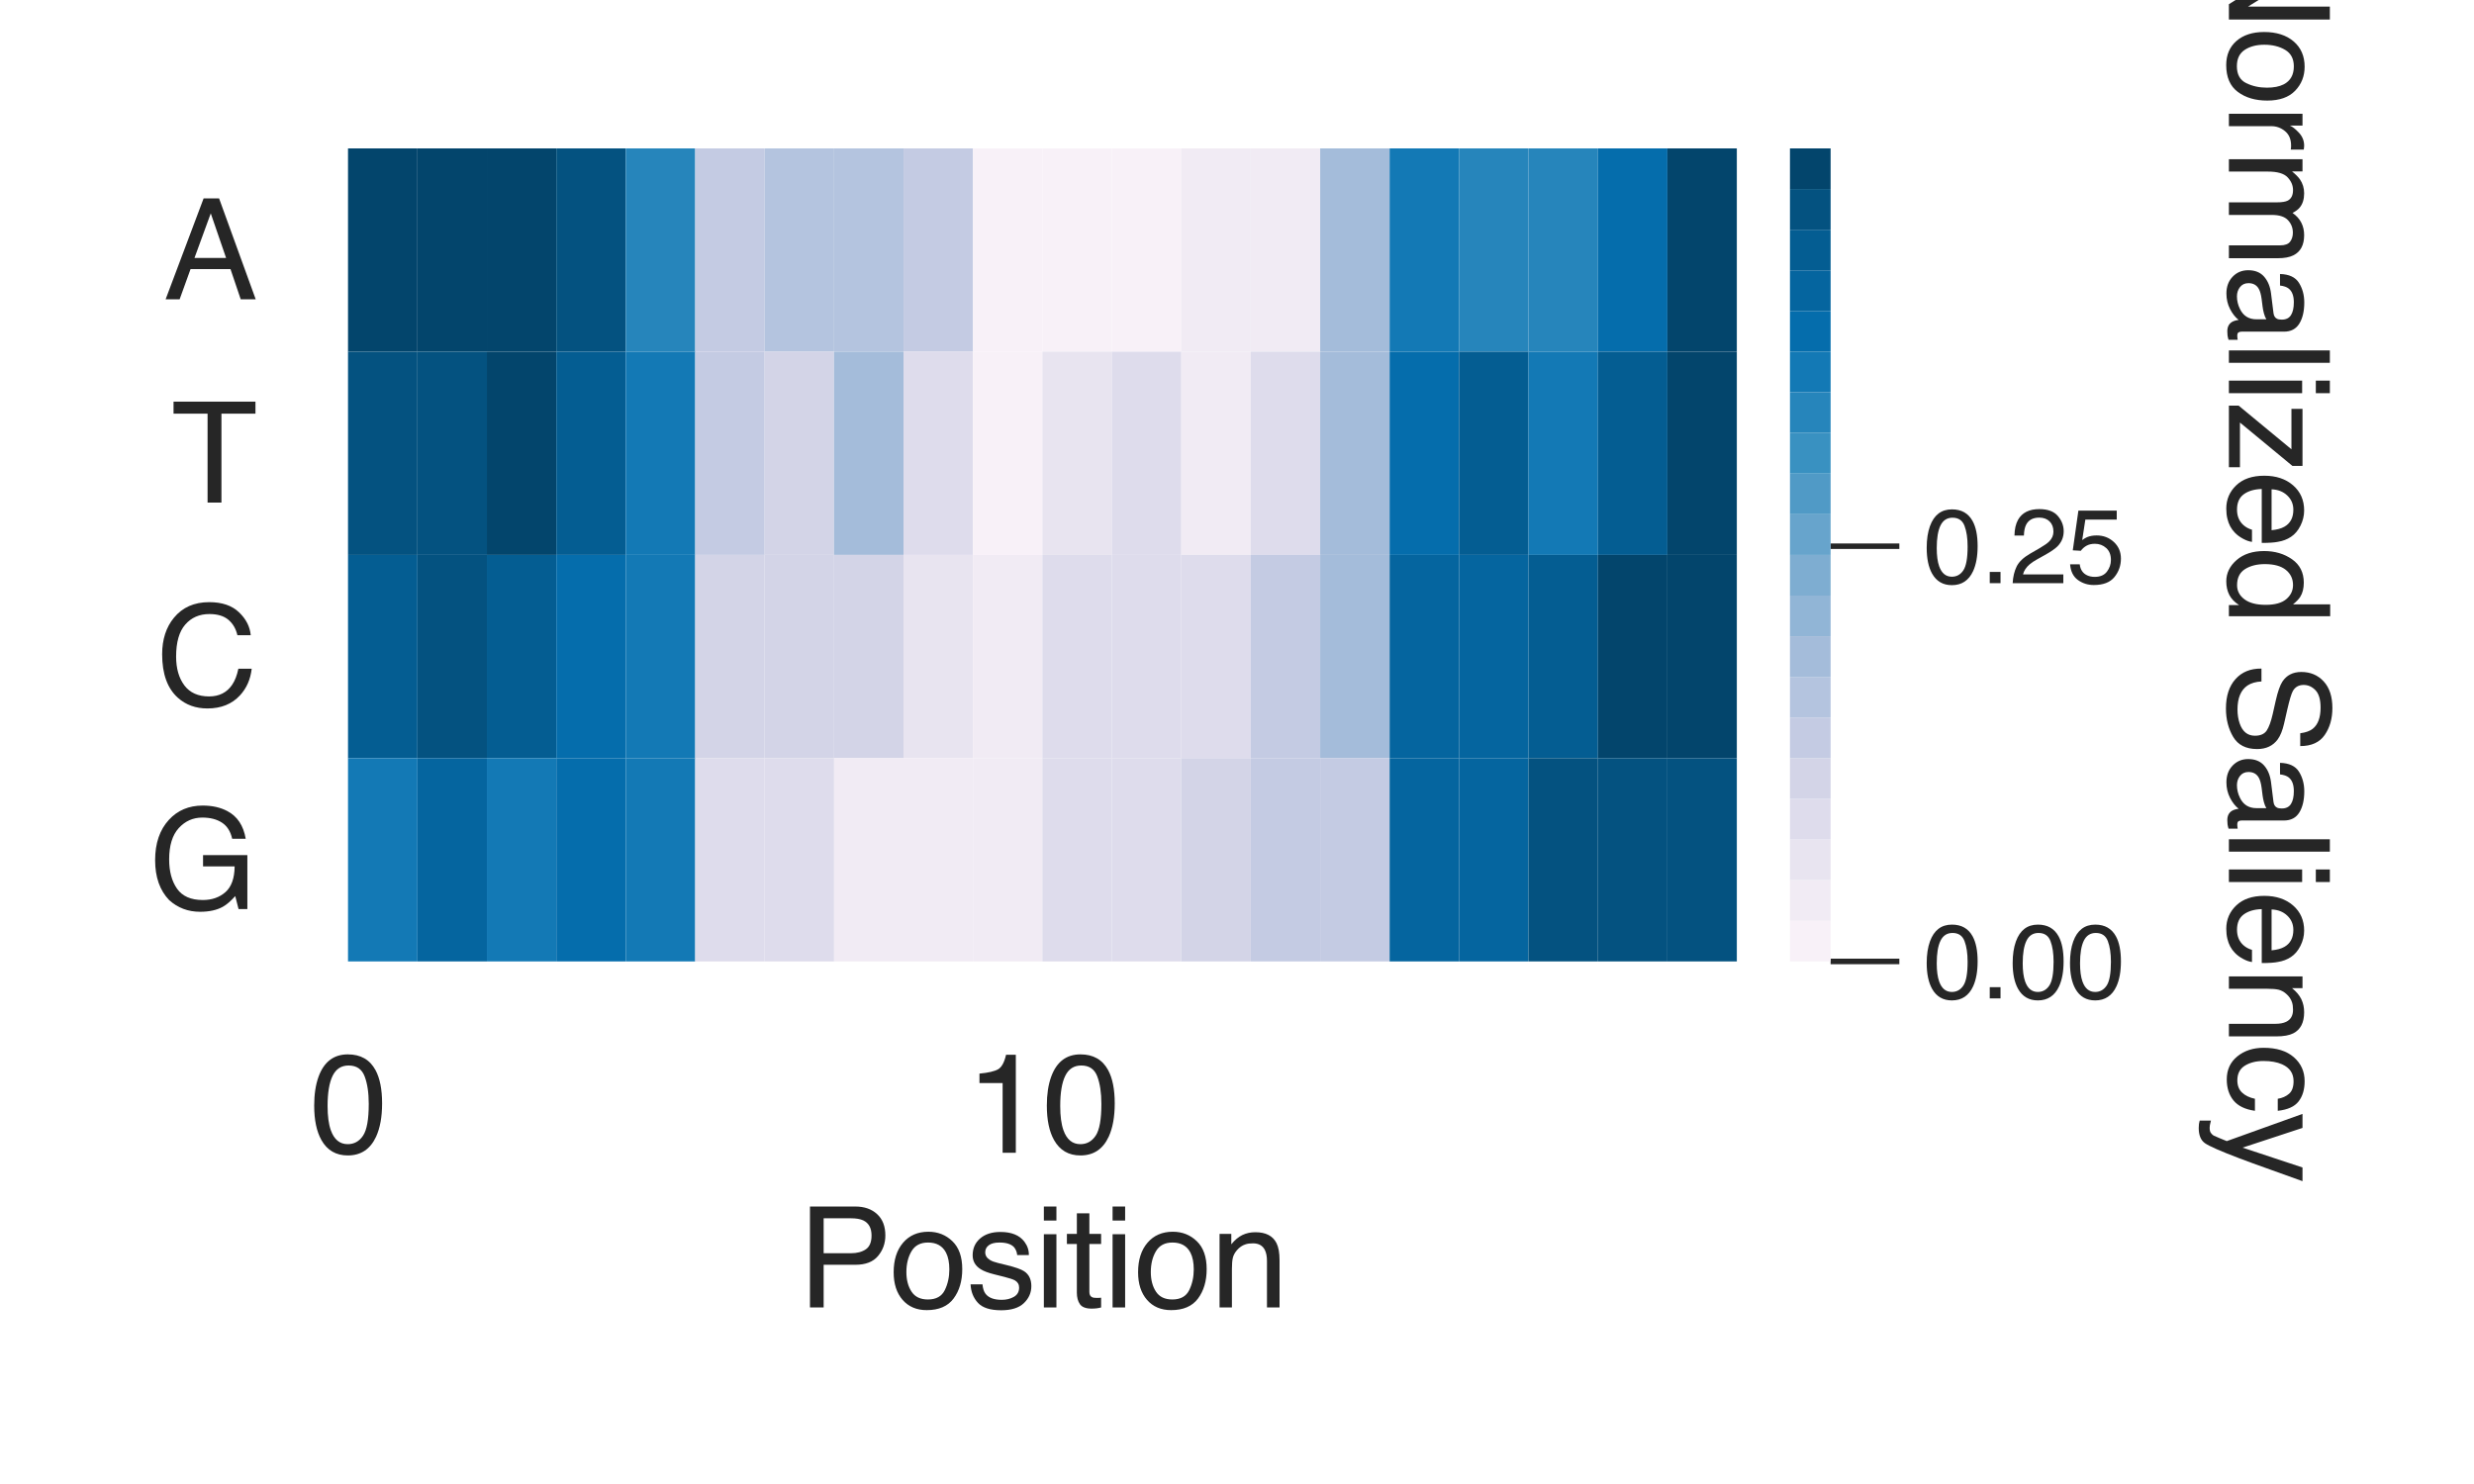<?xml version="1.0" encoding="utf-8" standalone="no"?>
<!DOCTYPE svg PUBLIC "-//W3C//DTD SVG 1.1//EN"
  "http://www.w3.org/Graphics/SVG/1.1/DTD/svg11.dtd">
<svg height="216pt" version="1.1" viewBox="0 0 360 216" width="360pt" xmlns="http://www.w3.org/2000/svg" xmlns:xlink="http://www.w3.org/1999/xlink">
 <defs>
  <style type="text/css">*{stroke-linecap:butt;stroke-linejoin:round;}</style>
 </defs>
 <g id="figure_1">
  <g id="patch_1">
   <path d="M 0 216 
L 360 216 
L 360 0 
L 0 0 
z
" style="fill:#ffffff;"/>
  </g>
  <g id="axes_1">
   <g id="patch_2">
    <path d="M 50.64 139.94 
L 252.732 139.94 
L 252.732 21.6 
L 50.64 21.6 
z
" style="fill:#ffffff;"/>
   </g>
   <g id="matplotlib.axis_1">
    <g id="xtick_1">
     <g id="text_1">
      <!-- 0 -->
      <g style="fill:#262626;" transform="translate(45.079 167.787)scale(0.2 -0.2)">
       <defs>
        <path d="M 1731 4475 
Q 2600 4475 2988 3759 
Q 3288 3206 3288 2244 
Q 3288 1331 3016 734 
Q 2622 -122 1728 -122 
Q 922 -122 528 578 
Q 200 1163 200 2147 
Q 200 2909 397 3456 
Q 766 4475 1731 4475 
z
M 1725 391 
Q 2163 391 2422 778 
Q 2681 1166 2681 2222 
Q 2681 2984 2493 3476 
Q 2306 3969 1766 3969 
Q 1269 3969 1039 3501 
Q 809 3034 809 2125 
Q 809 1441 956 1025 
Q 1181 391 1725 391 
z
" id="Helvetica-30" transform="scale(0.016)"/>
       </defs>
       <use xlink:href="#Helvetica-30"/>
      </g>
     </g>
    </g>
    <g id="xtick_2">
     <g id="text_2">
      <!-- 10 -->
      <g style="fill:#262626;" transform="translate(140.564 167.787)scale(0.2 -0.2)">
       <defs>
        <path d="M 613 3169 
L 613 3600 
Q 1222 3659 1462 3798 
Q 1703 3938 1822 4456 
L 2266 4456 
L 2266 0 
L 1666 0 
L 1666 3169 
L 613 3169 
z
" id="Helvetica-31" transform="scale(0.016)"/>
       </defs>
       <use xlink:href="#Helvetica-31"/>
       <use x="55.615" xlink:href="#Helvetica-30"/>
      </g>
     </g>
    </g>
    <g id="text_3">
     <!-- Position -->
     <g style="fill:#262626;" transform="translate(116.111 190.303)scale(0.2 -0.2)">
      <defs>
       <path d="M 547 4591 
L 2613 4591 
Q 3225 4591 3600 4245 
Q 3975 3900 3975 3275 
Q 3975 2738 3640 2339 
Q 3306 1941 2613 1941 
L 1169 1941 
L 1169 0 
L 547 0 
L 547 4591 
z
M 3347 3272 
Q 3347 3778 2972 3959 
Q 2766 4056 2406 4056 
L 1169 4056 
L 1169 2466 
L 2406 2466 
Q 2825 2466 3086 2644 
Q 3347 2822 3347 3272 
z
" id="Helvetica-50" transform="scale(0.016)"/>
       <path d="M 1741 363 
Q 2300 363 2508 786 
Q 2716 1209 2716 1728 
Q 2716 2197 2566 2491 
Q 2328 2953 1747 2953 
Q 1231 2953 997 2559 
Q 763 2166 763 1609 
Q 763 1075 997 719 
Q 1231 363 1741 363 
z
M 1763 3444 
Q 2409 3444 2856 3012 
Q 3303 2581 3303 1744 
Q 3303 934 2909 406 
Q 2516 -122 1688 -122 
Q 997 -122 590 345 
Q 184 813 184 1600 
Q 184 2444 612 2944 
Q 1041 3444 1763 3444 
z
M 1744 3428 
L 1744 3428 
z
" id="Helvetica-6f" transform="scale(0.016)"/>
       <path d="M 747 1050 
Q 772 769 888 619 
Q 1100 347 1625 347 
Q 1938 347 2175 483 
Q 2413 619 2413 903 
Q 2413 1119 2222 1231 
Q 2100 1300 1741 1391 
L 1294 1503 
Q 866 1609 663 1741 
Q 300 1969 300 2372 
Q 300 2847 642 3140 
Q 984 3434 1563 3434 
Q 2319 3434 2653 2991 
Q 2863 2709 2856 2384 
L 2325 2384 
Q 2309 2575 2191 2731 
Q 1997 2953 1519 2953 
Q 1200 2953 1036 2831 
Q 872 2709 872 2509 
Q 872 2291 1088 2159 
Q 1213 2081 1456 2022 
L 1828 1931 
Q 2434 1784 2641 1647 
Q 2969 1431 2969 969 
Q 2969 522 2630 197 
Q 2291 -128 1597 -128 
Q 850 -128 539 211 
Q 228 550 206 1050 
L 747 1050 
z
M 1578 3428 
L 1578 3428 
z
" id="Helvetica-73" transform="scale(0.016)"/>
       <path d="M 413 3331 
L 984 3331 
L 984 0 
L 413 0 
L 413 3331 
z
M 413 4591 
L 984 4591 
L 984 3953 
L 413 3953 
L 413 4591 
z
" id="Helvetica-69" transform="scale(0.016)"/>
       <path d="M 525 4281 
L 1094 4281 
L 1094 3347 
L 1628 3347 
L 1628 2888 
L 1094 2888 
L 1094 703 
Q 1094 528 1213 469 
Q 1278 434 1431 434 
Q 1472 434 1519 436 
Q 1566 438 1628 444 
L 1628 0 
Q 1531 -28 1426 -40 
Q 1322 -53 1200 -53 
Q 806 -53 665 148 
Q 525 350 525 672 
L 525 2888 
L 72 2888 
L 72 3347 
L 525 3347 
L 525 4281 
z
" id="Helvetica-74" transform="scale(0.016)"/>
       <path d="M 413 3347 
L 947 3347 
L 947 2872 
Q 1184 3166 1450 3294 
Q 1716 3422 2041 3422 
Q 2753 3422 3003 2925 
Q 3141 2653 3141 2147 
L 3141 0 
L 2569 0 
L 2569 2109 
Q 2569 2416 2478 2603 
Q 2328 2916 1934 2916 
Q 1734 2916 1606 2875 
Q 1375 2806 1200 2600 
Q 1059 2434 1017 2257 
Q 975 2081 975 1753 
L 975 0 
L 413 0 
L 413 3347 
z
M 1734 3428 
L 1734 3428 
z
" id="Helvetica-6e" transform="scale(0.016)"/>
      </defs>
      <use xlink:href="#Helvetica-50"/>
      <use x="66.699" xlink:href="#Helvetica-6f"/>
      <use x="122.314" xlink:href="#Helvetica-73"/>
      <use x="172.314" xlink:href="#Helvetica-69"/>
      <use x="194.531" xlink:href="#Helvetica-74"/>
      <use x="222.314" xlink:href="#Helvetica-69"/>
      <use x="244.531" xlink:href="#Helvetica-6f"/>
      <use x="300.146" xlink:href="#Helvetica-6e"/>
     </g>
    </g>
   </g>
   <g id="matplotlib.axis_2">
    <g id="ytick_1">
     <g id="text_4">
      <!-- A -->
      <g style="fill:#262626;" transform="translate(23.799 43.566)scale(0.2 -0.2)">
       <defs>
        <path d="M 2844 1881 
L 2147 3909 
L 1406 1881 
L 2844 1881 
z
M 1822 4591 
L 2525 4591 
L 4191 0 
L 3509 0 
L 3044 1375 
L 1228 1375 
L 731 0 
L 94 0 
L 1822 4591 
z
M 2144 4591 
L 2144 4591 
z
" id="Helvetica-41" transform="scale(0.016)"/>
       </defs>
       <use xlink:href="#Helvetica-41"/>
      </g>
     </g>
    </g>
    <g id="ytick_2">
     <g id="text_5">
      <!-- T -->
      <g style="fill:#262626;" transform="translate(24.924 73.151)scale(0.2 -0.2)">
       <defs>
        <path d="M 3828 4591 
L 3828 4044 
L 2281 4044 
L 2281 0 
L 1650 0 
L 1650 4044 
L 103 4044 
L 103 4591 
L 3828 4591 
z
" id="Helvetica-54" transform="scale(0.016)"/>
       </defs>
       <use xlink:href="#Helvetica-54"/>
      </g>
     </g>
    </g>
    <g id="ytick_3">
     <g id="text_6">
      <!-- C -->
      <g style="fill:#262626;" transform="translate(22.696 102.736)scale(0.2 -0.2)">
       <defs>
        <path d="M 2422 4716 
Q 3294 4716 3775 4256 
Q 4256 3797 4309 3213 
L 3703 3213 
Q 3600 3656 3292 3915 
Q 2984 4175 2428 4175 
Q 1750 4175 1333 3698 
Q 916 3222 916 2238 
Q 916 1431 1292 929 
Q 1669 428 2416 428 
Q 3103 428 3463 956 
Q 3653 1234 3747 1688 
L 4353 1688 
Q 4272 963 3816 472 
Q 3269 -119 2341 -119 
Q 1541 -119 997 366 
Q 281 1006 281 2344 
Q 281 3359 819 4009 
Q 1400 4716 2422 4716 
z
M 2297 4716 
L 2297 4716 
z
" id="Helvetica-43" transform="scale(0.016)"/>
       </defs>
       <use xlink:href="#Helvetica-43"/>
      </g>
     </g>
    </g>
    <g id="ytick_4">
     <g id="text_7">
      <!-- G -->
      <g style="fill:#262626;" transform="translate(21.584 132.321)scale(0.2 -0.2)">
       <defs>
        <path d="M 2472 4709 
Q 3119 4709 3591 4459 
Q 4275 4100 4428 3200 
L 3813 3200 
Q 3700 3703 3347 3933 
Q 2994 4163 2456 4163 
Q 1819 4163 1383 3684 
Q 947 3206 947 2259 
Q 947 1441 1306 927 
Q 1666 413 2478 413 
Q 3100 413 3508 773 
Q 3916 1134 3925 1941 
L 2488 1941 
L 2488 2456 
L 4503 2456 
L 4503 0 
L 4103 0 
L 3953 591 
Q 3638 244 3394 109 
Q 2984 -122 2353 -122 
Q 1538 -122 950 406 
Q 309 1069 309 2225 
Q 309 3378 934 4059 
Q 1528 4709 2472 4709 
z
M 2369 4716 
L 2369 4716 
z
" id="Helvetica-47" transform="scale(0.016)"/>
       </defs>
       <use xlink:href="#Helvetica-47"/>
      </g>
     </g>
    </g>
   </g>
   <g id="QuadMesh_1">
    <path clip-path="url(#pe50b1cd836)" d="M 50.64 21.6 
L 60.745 21.6 
L 60.745 51.185 
L 50.64 51.185 
L 50.64 21.6 
" style="fill:#03456c;"/>
    <path clip-path="url(#pe50b1cd836)" d="M 60.745 21.6 
L 70.849 21.6 
L 70.849 51.185 
L 60.745 51.185 
L 60.745 21.6 
" style="fill:#03456c;"/>
    <path clip-path="url(#pe50b1cd836)" d="M 70.849 21.6 
L 80.954 21.6 
L 80.954 51.185 
L 70.849 51.185 
L 70.849 21.6 
" style="fill:#03456c;"/>
    <path clip-path="url(#pe50b1cd836)" d="M 80.954 21.6 
L 91.058 21.6 
L 91.058 51.185 
L 80.954 51.185 
L 80.954 21.6 
" style="fill:#045280;"/>
    <path clip-path="url(#pe50b1cd836)" d="M 91.058 21.6 
L 101.163 21.6 
L 101.163 51.185 
L 91.058 51.185 
L 91.058 21.6 
" style="fill:#2685bb;"/>
    <path clip-path="url(#pe50b1cd836)" d="M 101.163 21.6 
L 111.268 21.6 
L 111.268 51.185 
L 101.163 51.185 
L 101.163 21.6 
" style="fill:#c4cbe3;"/>
    <path clip-path="url(#pe50b1cd836)" d="M 111.268 21.6 
L 121.372 21.6 
L 121.372 51.185 
L 111.268 51.185 
L 111.268 21.6 
" style="fill:#b4c4df;"/>
    <path clip-path="url(#pe50b1cd836)" d="M 121.372 21.6 
L 131.477 21.6 
L 131.477 51.185 
L 121.372 51.185 
L 121.372 21.6 
" style="fill:#b4c4df;"/>
    <path clip-path="url(#pe50b1cd836)" d="M 131.477 21.6 
L 141.582 21.6 
L 141.582 51.185 
L 131.477 51.185 
L 131.477 21.6 
" style="fill:#c4cbe3;"/>
    <path clip-path="url(#pe50b1cd836)" d="M 141.582 21.6 
L 151.686 21.6 
L 151.686 51.185 
L 141.582 51.185 
L 141.582 21.6 
" style="fill:#f8f1f8;"/>
    <path clip-path="url(#pe50b1cd836)" d="M 151.686 21.6 
L 161.791 21.6 
L 161.791 51.185 
L 151.686 51.185 
L 151.686 21.6 
" style="fill:#f8f1f8;"/>
    <path clip-path="url(#pe50b1cd836)" d="M 161.791 21.6 
L 171.895 21.6 
L 171.895 51.185 
L 161.791 51.185 
L 161.791 21.6 
" style="fill:#f8f1f8;"/>
    <path clip-path="url(#pe50b1cd836)" d="M 171.895 21.6 
L 182 21.6 
L 182 51.185 
L 171.895 51.185 
L 171.895 21.6 
" style="fill:#f1ebf4;"/>
    <path clip-path="url(#pe50b1cd836)" d="M 182 21.6 
L 192.105 21.6 
L 192.105 51.185 
L 182 51.185 
L 182 21.6 
" style="fill:#f1ebf4;"/>
    <path clip-path="url(#pe50b1cd836)" d="M 192.105 21.6 
L 202.209 21.6 
L 202.209 51.185 
L 192.105 51.185 
L 192.105 21.6 
" style="fill:#a4bcda;"/>
    <path clip-path="url(#pe50b1cd836)" d="M 202.209 21.6 
L 212.314 21.6 
L 212.314 51.185 
L 202.209 51.185 
L 202.209 21.6 
" style="fill:#1379b5;"/>
    <path clip-path="url(#pe50b1cd836)" d="M 212.314 21.6 
L 222.419 21.6 
L 222.419 51.185 
L 212.314 51.185 
L 212.314 21.6 
" style="fill:#2685bb;"/>
    <path clip-path="url(#pe50b1cd836)" d="M 222.419 21.6 
L 232.523 21.6 
L 232.523 51.185 
L 222.419 51.185 
L 222.419 21.6 
" style="fill:#2685bb;"/>
    <path clip-path="url(#pe50b1cd836)" d="M 232.523 21.6 
L 242.628 21.6 
L 242.628 51.185 
L 232.523 51.185 
L 232.523 21.6 
" style="fill:#056dac;"/>
    <path clip-path="url(#pe50b1cd836)" d="M 242.628 21.6 
L 252.732 21.6 
L 252.732 51.185 
L 242.628 51.185 
L 242.628 21.6 
" style="fill:#03456c;"/>
    <path clip-path="url(#pe50b1cd836)" d="M 50.64 51.185 
L 60.745 51.185 
L 60.745 80.77 
L 50.64 80.77 
L 50.64 51.185 
" style="fill:#045280;"/>
    <path clip-path="url(#pe50b1cd836)" d="M 60.745 51.185 
L 70.849 51.185 
L 70.849 80.77 
L 60.745 80.77 
L 60.745 51.185 
" style="fill:#045280;"/>
    <path clip-path="url(#pe50b1cd836)" d="M 70.849 51.185 
L 80.954 51.185 
L 80.954 80.77 
L 70.849 80.77 
L 70.849 51.185 
" style="fill:#03456c;"/>
    <path clip-path="url(#pe50b1cd836)" d="M 80.954 51.185 
L 91.058 51.185 
L 91.058 80.77 
L 80.954 80.77 
L 80.954 51.185 
" style="fill:#045d92;"/>
    <path clip-path="url(#pe50b1cd836)" d="M 91.058 51.185 
L 101.163 51.185 
L 101.163 80.77 
L 91.058 80.77 
L 91.058 51.185 
" style="fill:#1379b5;"/>
    <path clip-path="url(#pe50b1cd836)" d="M 101.163 51.185 
L 111.268 51.185 
L 111.268 80.77 
L 101.163 80.77 
L 101.163 51.185 
" style="fill:#c4cbe3;"/>
    <path clip-path="url(#pe50b1cd836)" d="M 111.268 51.185 
L 121.372 51.185 
L 121.372 80.77 
L 111.268 80.77 
L 111.268 51.185 
" style="fill:#d3d4e7;"/>
    <path clip-path="url(#pe50b1cd836)" d="M 121.372 51.185 
L 131.477 51.185 
L 131.477 80.77 
L 121.372 80.77 
L 121.372 51.185 
" style="fill:#a4bcda;"/>
    <path clip-path="url(#pe50b1cd836)" d="M 131.477 51.185 
L 141.582 51.185 
L 141.582 80.77 
L 131.477 80.77 
L 131.477 51.185 
" style="fill:#dedcec;"/>
    <path clip-path="url(#pe50b1cd836)" d="M 141.582 51.185 
L 151.686 51.185 
L 151.686 80.77 
L 141.582 80.77 
L 141.582 51.185 
" style="fill:#f8f1f8;"/>
    <path clip-path="url(#pe50b1cd836)" d="M 151.686 51.185 
L 161.791 51.185 
L 161.791 80.77 
L 151.686 80.77 
L 151.686 51.185 
" style="fill:#e8e4f0;"/>
    <path clip-path="url(#pe50b1cd836)" d="M 161.791 51.185 
L 171.895 51.185 
L 171.895 80.77 
L 161.791 80.77 
L 161.791 51.185 
" style="fill:#dedcec;"/>
    <path clip-path="url(#pe50b1cd836)" d="M 171.895 51.185 
L 182 51.185 
L 182 80.77 
L 171.895 80.77 
L 171.895 51.185 
" style="fill:#f1ebf4;"/>
    <path clip-path="url(#pe50b1cd836)" d="M 182 51.185 
L 192.105 51.185 
L 192.105 80.77 
L 182 80.77 
L 182 51.185 
" style="fill:#dedcec;"/>
    <path clip-path="url(#pe50b1cd836)" d="M 192.105 51.185 
L 202.209 51.185 
L 202.209 80.77 
L 192.105 80.77 
L 192.105 51.185 
" style="fill:#a4bcda;"/>
    <path clip-path="url(#pe50b1cd836)" d="M 202.209 51.185 
L 212.314 51.185 
L 212.314 80.77 
L 202.209 80.77 
L 202.209 51.185 
" style="fill:#056dac;"/>
    <path clip-path="url(#pe50b1cd836)" d="M 212.314 51.185 
L 222.419 51.185 
L 222.419 80.77 
L 212.314 80.77 
L 212.314 51.185 
" style="fill:#045d92;"/>
    <path clip-path="url(#pe50b1cd836)" d="M 222.419 51.185 
L 232.523 51.185 
L 232.523 80.77 
L 222.419 80.77 
L 222.419 51.185 
" style="fill:#1379b5;"/>
    <path clip-path="url(#pe50b1cd836)" d="M 232.523 51.185 
L 242.628 51.185 
L 242.628 80.77 
L 232.523 80.77 
L 232.523 51.185 
" style="fill:#045d92;"/>
    <path clip-path="url(#pe50b1cd836)" d="M 242.628 51.185 
L 252.732 51.185 
L 252.732 80.77 
L 242.628 80.77 
L 242.628 51.185 
" style="fill:#03456c;"/>
    <path clip-path="url(#pe50b1cd836)" d="M 50.64 80.77 
L 60.745 80.77 
L 60.745 110.355 
L 50.64 110.355 
L 50.64 80.77 
" style="fill:#045d92;"/>
    <path clip-path="url(#pe50b1cd836)" d="M 60.745 80.77 
L 70.849 80.77 
L 70.849 110.355 
L 60.745 110.355 
L 60.745 80.77 
" style="fill:#045280;"/>
    <path clip-path="url(#pe50b1cd836)" d="M 70.849 80.77 
L 80.954 80.77 
L 80.954 110.355 
L 70.849 110.355 
L 70.849 80.77 
" style="fill:#045d92;"/>
    <path clip-path="url(#pe50b1cd836)" d="M 80.954 80.77 
L 91.058 80.77 
L 91.058 110.355 
L 80.954 110.355 
L 80.954 80.77 
" style="fill:#056dac;"/>
    <path clip-path="url(#pe50b1cd836)" d="M 91.058 80.77 
L 101.163 80.77 
L 101.163 110.355 
L 91.058 110.355 
L 91.058 80.77 
" style="fill:#1379b5;"/>
    <path clip-path="url(#pe50b1cd836)" d="M 101.163 80.77 
L 111.268 80.77 
L 111.268 110.355 
L 101.163 110.355 
L 101.163 80.77 
" style="fill:#d3d4e7;"/>
    <path clip-path="url(#pe50b1cd836)" d="M 111.268 80.77 
L 121.372 80.77 
L 121.372 110.355 
L 111.268 110.355 
L 111.268 80.77 
" style="fill:#d3d4e7;"/>
    <path clip-path="url(#pe50b1cd836)" d="M 121.372 80.77 
L 131.477 80.77 
L 131.477 110.355 
L 121.372 110.355 
L 121.372 80.77 
" style="fill:#d3d4e7;"/>
    <path clip-path="url(#pe50b1cd836)" d="M 131.477 80.77 
L 141.582 80.77 
L 141.582 110.355 
L 131.477 110.355 
L 131.477 80.77 
" style="fill:#e8e4f0;"/>
    <path clip-path="url(#pe50b1cd836)" d="M 141.582 80.77 
L 151.686 80.77 
L 151.686 110.355 
L 141.582 110.355 
L 141.582 80.77 
" style="fill:#f1ebf4;"/>
    <path clip-path="url(#pe50b1cd836)" d="M 151.686 80.77 
L 161.791 80.77 
L 161.791 110.355 
L 151.686 110.355 
L 151.686 80.77 
" style="fill:#dedcec;"/>
    <path clip-path="url(#pe50b1cd836)" d="M 161.791 80.77 
L 171.895 80.77 
L 171.895 110.355 
L 161.791 110.355 
L 161.791 80.77 
" style="fill:#dedcec;"/>
    <path clip-path="url(#pe50b1cd836)" d="M 171.895 80.77 
L 182 80.77 
L 182 110.355 
L 171.895 110.355 
L 171.895 80.77 
" style="fill:#dedcec;"/>
    <path clip-path="url(#pe50b1cd836)" d="M 182 80.77 
L 192.105 80.77 
L 192.105 110.355 
L 182 110.355 
L 182 80.77 
" style="fill:#c4cbe3;"/>
    <path clip-path="url(#pe50b1cd836)" d="M 192.105 80.77 
L 202.209 80.77 
L 202.209 110.355 
L 192.105 110.355 
L 192.105 80.77 
" style="fill:#a4bcda;"/>
    <path clip-path="url(#pe50b1cd836)" d="M 202.209 80.77 
L 212.314 80.77 
L 212.314 110.355 
L 202.209 110.355 
L 202.209 80.77 
" style="fill:#05659f;"/>
    <path clip-path="url(#pe50b1cd836)" d="M 212.314 80.77 
L 222.419 80.77 
L 222.419 110.355 
L 212.314 110.355 
L 212.314 80.77 
" style="fill:#05659f;"/>
    <path clip-path="url(#pe50b1cd836)" d="M 222.419 80.77 
L 232.523 80.77 
L 232.523 110.355 
L 222.419 110.355 
L 222.419 80.77 
" style="fill:#045d92;"/>
    <path clip-path="url(#pe50b1cd836)" d="M 232.523 80.77 
L 242.628 80.77 
L 242.628 110.355 
L 232.523 110.355 
L 232.523 80.77 
" style="fill:#03456c;"/>
    <path clip-path="url(#pe50b1cd836)" d="M 242.628 80.77 
L 252.732 80.77 
L 252.732 110.355 
L 242.628 110.355 
L 242.628 80.77 
" style="fill:#03456c;"/>
    <path clip-path="url(#pe50b1cd836)" d="M 50.64 110.355 
L 60.745 110.355 
L 60.745 139.94 
L 50.64 139.94 
L 50.64 110.355 
" style="fill:#1379b5;"/>
    <path clip-path="url(#pe50b1cd836)" d="M 60.745 110.355 
L 70.849 110.355 
L 70.849 139.94 
L 60.745 139.94 
L 60.745 110.355 
" style="fill:#05659f;"/>
    <path clip-path="url(#pe50b1cd836)" d="M 70.849 110.355 
L 80.954 110.355 
L 80.954 139.94 
L 70.849 139.94 
L 70.849 110.355 
" style="fill:#1379b5;"/>
    <path clip-path="url(#pe50b1cd836)" d="M 80.954 110.355 
L 91.058 110.355 
L 91.058 139.94 
L 80.954 139.94 
L 80.954 110.355 
" style="fill:#056dac;"/>
    <path clip-path="url(#pe50b1cd836)" d="M 91.058 110.355 
L 101.163 110.355 
L 101.163 139.94 
L 91.058 139.94 
L 91.058 110.355 
" style="fill:#1379b5;"/>
    <path clip-path="url(#pe50b1cd836)" d="M 101.163 110.355 
L 111.268 110.355 
L 111.268 139.94 
L 101.163 139.94 
L 101.163 110.355 
" style="fill:#dedcec;"/>
    <path clip-path="url(#pe50b1cd836)" d="M 111.268 110.355 
L 121.372 110.355 
L 121.372 139.94 
L 111.268 139.94 
L 111.268 110.355 
" style="fill:#dedcec;"/>
    <path clip-path="url(#pe50b1cd836)" d="M 121.372 110.355 
L 131.477 110.355 
L 131.477 139.94 
L 121.372 139.94 
L 121.372 110.355 
" style="fill:#f1ebf4;"/>
    <path clip-path="url(#pe50b1cd836)" d="M 131.477 110.355 
L 141.582 110.355 
L 141.582 139.94 
L 131.477 139.94 
L 131.477 110.355 
" style="fill:#f1ebf4;"/>
    <path clip-path="url(#pe50b1cd836)" d="M 141.582 110.355 
L 151.686 110.355 
L 151.686 139.94 
L 141.582 139.94 
L 141.582 110.355 
" style="fill:#f1ebf4;"/>
    <path clip-path="url(#pe50b1cd836)" d="M 151.686 110.355 
L 161.791 110.355 
L 161.791 139.94 
L 151.686 139.94 
L 151.686 110.355 
" style="fill:#dedcec;"/>
    <path clip-path="url(#pe50b1cd836)" d="M 161.791 110.355 
L 171.895 110.355 
L 171.895 139.94 
L 161.791 139.94 
L 161.791 110.355 
" style="fill:#dedcec;"/>
    <path clip-path="url(#pe50b1cd836)" d="M 171.895 110.355 
L 182 110.355 
L 182 139.94 
L 171.895 139.94 
L 171.895 110.355 
" style="fill:#d3d4e7;"/>
    <path clip-path="url(#pe50b1cd836)" d="M 182 110.355 
L 192.105 110.355 
L 192.105 139.94 
L 182 139.94 
L 182 110.355 
" style="fill:#c4cbe3;"/>
    <path clip-path="url(#pe50b1cd836)" d="M 192.105 110.355 
L 202.209 110.355 
L 202.209 139.94 
L 192.105 139.94 
L 192.105 110.355 
" style="fill:#c4cbe3;"/>
    <path clip-path="url(#pe50b1cd836)" d="M 202.209 110.355 
L 212.314 110.355 
L 212.314 139.94 
L 202.209 139.94 
L 202.209 110.355 
" style="fill:#05659f;"/>
    <path clip-path="url(#pe50b1cd836)" d="M 212.314 110.355 
L 222.419 110.355 
L 222.419 139.94 
L 212.314 139.94 
L 212.314 110.355 
" style="fill:#05659f;"/>
    <path clip-path="url(#pe50b1cd836)" d="M 222.419 110.355 
L 232.523 110.355 
L 232.523 139.94 
L 222.419 139.94 
L 222.419 110.355 
" style="fill:#045280;"/>
    <path clip-path="url(#pe50b1cd836)" d="M 232.523 110.355 
L 242.628 110.355 
L 242.628 139.94 
L 232.523 139.94 
L 232.523 110.355 
" style="fill:#045280;"/>
    <path clip-path="url(#pe50b1cd836)" d="M 242.628 110.355 
L 252.732 110.355 
L 252.732 139.94 
L 242.628 139.94 
L 242.628 110.355 
" style="fill:#045280;"/>
   </g>
  </g>
  <g id="axes_2">
   <g id="patch_3">
    <path d="M 260.463 139.94 
L 266.38 139.94 
L 266.38 21.6 
L 260.463 21.6 
z
" style="fill:#ffffff;"/>
   </g>
   <g id="patch_4">
    <path clip-path="url(#paab3f5f13c)" d="M 260.463 139.94 
L 260.463 134.023 
L 260.463 27.517 
L 260.463 21.6 
L 266.38 21.6 
L 266.38 27.517 
L 266.38 134.023 
L 266.38 139.94 
L 266.38 139.94 
z
" style="fill:#ffffff;stroke:#ffffff;stroke-linejoin:miter;stroke-width:0.01;"/>
   </g>
   <g id="matplotlib.axis_3"/>
   <g id="matplotlib.axis_4">
    <g id="ytick_5">
     <g id="line2d_1">
      <defs>
       <path d="M 0 0 
L 10 0 
" id="ma2f6e03ba4" style="stroke:#262626;stroke-width:0.8;"/>
      </defs>
      <g>
       <use style="fill:#262626;stroke:#262626;stroke-width:0.8;" x="266.38" xlink:href="#ma2f6e03ba4" y="139.94"/>
      </g>
     </g>
     <g id="text_8">
      <!-- 0.00 -->
      <g style="fill:#262626;" transform="translate(279.88 145.32)scale(0.15 -0.15)">
       <defs>
        <path d="M 547 681 
L 1200 681 
L 1200 0 
L 547 0 
L 547 681 
z
" id="Helvetica-2e" transform="scale(0.016)"/>
       </defs>
       <use xlink:href="#Helvetica-30"/>
       <use x="55.615" xlink:href="#Helvetica-2e"/>
       <use x="83.398" xlink:href="#Helvetica-30"/>
       <use x="139.014" xlink:href="#Helvetica-30"/>
      </g>
     </g>
    </g>
    <g id="ytick_6">
     <g id="line2d_2">
      <g>
       <use style="fill:#262626;stroke:#262626;stroke-width:0.8;" x="266.38" xlink:href="#ma2f6e03ba4" y="79.5"/>
      </g>
     </g>
     <g id="text_9">
      <!-- 0.25 -->
      <g style="fill:#262626;" transform="translate(279.88 84.88)scale(0.15 -0.15)">
       <defs>
        <path d="M 200 0 
Q 231 578 439 1006 
Q 647 1434 1250 1784 
L 1850 2131 
Q 2253 2366 2416 2531 
Q 2672 2791 2672 3125 
Q 2672 3516 2437 3745 
Q 2203 3975 1813 3975 
Q 1234 3975 1013 3538 
Q 894 3303 881 2888 
L 309 2888 
Q 319 3472 525 3841 
Q 891 4491 1816 4491 
Q 2584 4491 2939 4075 
Q 3294 3659 3294 3150 
Q 3294 2613 2916 2231 
Q 2697 2009 2131 1694 
L 1703 1456 
Q 1397 1288 1222 1134 
Q 909 863 828 531 
L 3272 531 
L 3272 0 
L 200 0 
z
" id="Helvetica-32" transform="scale(0.016)"/>
        <path d="M 791 1141 
Q 847 659 1238 475 
Q 1438 381 1700 381 
Q 2200 381 2440 700 
Q 2681 1019 2681 1406 
Q 2681 1875 2395 2131 
Q 2109 2388 1709 2388 
Q 1419 2388 1211 2275 
Q 1003 2163 856 1963 
L 369 1991 
L 709 4400 
L 3034 4400 
L 3034 3856 
L 1131 3856 
L 941 2613 
Q 1097 2731 1238 2791 
Q 1488 2894 1816 2894 
Q 2431 2894 2859 2497 
Q 3288 2100 3288 1491 
Q 3288 856 2895 371 
Q 2503 -113 1644 -113 
Q 1097 -113 676 195 
Q 256 503 206 1141 
L 791 1141 
z
" id="Helvetica-35" transform="scale(0.016)"/>
       </defs>
       <use xlink:href="#Helvetica-30"/>
       <use x="55.615" xlink:href="#Helvetica-2e"/>
       <use x="83.398" xlink:href="#Helvetica-32"/>
       <use x="139.014" xlink:href="#Helvetica-35"/>
      </g>
     </g>
    </g>
    <g id="text_10">
     <!-- Normalized Saliency -->
     <g style="fill:#262626;" transform="translate(324.334 -10.374)rotate(-270)scale(0.2 -0.2)">
      <defs>
       <path d="M 488 4591 
L 1222 4591 
L 3541 872 
L 3541 4591 
L 4131 4591 
L 4131 0 
L 3434 0 
L 1081 3716 
L 1081 0 
L 488 0 
L 488 4591 
z
M 2269 4591 
L 2269 4591 
z
" id="Helvetica-4e" transform="scale(0.016)"/>
       <path d="M 428 3347 
L 963 3347 
L 963 2769 
Q 1028 2938 1284 3180 
Q 1541 3422 1875 3422 
Q 1891 3422 1928 3419 
Q 1966 3416 2056 3406 
L 2056 2813 
Q 2006 2822 1964 2825 
Q 1922 2828 1872 2828 
Q 1447 2828 1219 2554 
Q 991 2281 991 1925 
L 991 0 
L 428 0 
L 428 3347 
z
" id="Helvetica-72" transform="scale(0.016)"/>
       <path d="M 413 3347 
L 969 3347 
L 969 2872 
Q 1169 3119 1331 3231 
Q 1609 3422 1963 3422 
Q 2363 3422 2606 3225 
Q 2744 3113 2856 2894 
Q 3044 3163 3297 3292 
Q 3550 3422 3866 3422 
Q 4541 3422 4784 2934 
Q 4916 2672 4916 2228 
L 4916 0 
L 4331 0 
L 4331 2325 
Q 4331 2659 4164 2784 
Q 3997 2909 3756 2909 
Q 3425 2909 3186 2687 
Q 2947 2466 2947 1947 
L 2947 0 
L 2375 0 
L 2375 2184 
Q 2375 2525 2294 2681 
Q 2166 2916 1816 2916 
Q 1497 2916 1236 2669 
Q 975 2422 975 1775 
L 975 0 
L 413 0 
L 413 3347 
z
" id="Helvetica-6d" transform="scale(0.016)"/>
       <path d="M 844 891 
Q 844 647 1022 506 
Q 1200 366 1444 366 
Q 1741 366 2019 503 
Q 2488 731 2488 1250 
L 2488 1703 
Q 2384 1638 2221 1594 
Q 2059 1550 1903 1531 
L 1563 1488 
Q 1256 1447 1103 1359 
Q 844 1213 844 891 
z
M 2206 2028 
Q 2400 2053 2466 2191 
Q 2503 2266 2503 2406 
Q 2503 2694 2298 2823 
Q 2094 2953 1713 2953 
Q 1272 2953 1088 2716 
Q 984 2584 953 2325 
L 428 2325 
Q 444 2944 830 3186 
Q 1216 3428 1725 3428 
Q 2316 3428 2684 3203 
Q 3050 2978 3050 2503 
L 3050 575 
Q 3050 488 3086 434 
Q 3122 381 3238 381 
Q 3275 381 3322 386 
Q 3369 391 3422 400 
L 3422 -16 
Q 3291 -53 3222 -62 
Q 3153 -72 3034 -72 
Q 2744 -72 2613 134 
Q 2544 244 2516 444 
Q 2344 219 2022 53 
Q 1700 -113 1313 -113 
Q 847 -113 551 170 
Q 256 453 256 878 
Q 256 1344 547 1600 
Q 838 1856 1309 1916 
L 2206 2028 
z
M 1741 3428 
L 1741 3428 
z
" id="Helvetica-61" transform="scale(0.016)"/>
       <path d="M 428 4591 
L 991 4591 
L 991 0 
L 428 0 
L 428 4591 
z
" id="Helvetica-6c" transform="scale(0.016)"/>
       <path d="M 163 444 
L 2147 2844 
L 309 2844 
L 309 3347 
L 2903 3347 
L 2903 2888 
L 931 503 
L 2963 503 
L 2963 0 
L 163 0 
L 163 444 
z
M 1609 3428 
L 1609 3428 
z
" id="Helvetica-7a" transform="scale(0.016)"/>
       <path d="M 1806 3422 
Q 2163 3422 2497 3255 
Q 2831 3088 3006 2822 
Q 3175 2569 3231 2231 
Q 3281 2000 3281 1494 
L 828 1494 
Q 844 984 1069 676 
Q 1294 369 1766 369 
Q 2206 369 2469 659 
Q 2619 828 2681 1050 
L 3234 1050 
Q 3213 866 3089 639 
Q 2966 413 2813 269 
Q 2556 19 2178 -69 
Q 1975 -119 1719 -119 
Q 1094 -119 659 336 
Q 225 791 225 1609 
Q 225 2416 662 2919 
Q 1100 3422 1806 3422 
z
M 2703 1941 
Q 2669 2306 2544 2525 
Q 2313 2931 1772 2931 
Q 1384 2931 1121 2651 
Q 859 2372 844 1941 
L 2703 1941 
z
M 1753 3428 
L 1753 3428 
z
" id="Helvetica-65" transform="scale(0.016)"/>
       <path d="M 769 1634 
Q 769 1097 997 734 
Q 1225 372 1728 372 
Q 2119 372 2370 708 
Q 2622 1044 2622 1672 
Q 2622 2306 2362 2611 
Q 2103 2916 1722 2916 
Q 1297 2916 1033 2591 
Q 769 2266 769 1634 
z
M 1616 3406 
Q 2000 3406 2259 3244 
Q 2409 3150 2600 2916 
L 2600 4606 
L 3141 4606 
L 3141 0 
L 2634 0 
L 2634 466 
Q 2438 156 2169 18 
Q 1900 -119 1553 -119 
Q 994 -119 584 351 
Q 175 822 175 1603 
Q 175 2334 548 2870 
Q 922 3406 1616 3406 
z
" id="Helvetica-64" transform="scale(0.016)"/>
       <path id="Helvetica-20" transform="scale(0.016)"/>
       <path d="M 894 1481 
Q 916 1091 1078 847 
Q 1388 391 2169 391 
Q 2519 391 2806 491 
Q 3363 684 3363 1184 
Q 3363 1559 3128 1719 
Q 2891 1875 2384 1991 
L 1763 2131 
Q 1153 2269 900 2434 
Q 463 2722 463 3294 
Q 463 3913 891 4309 
Q 1319 4706 2103 4706 
Q 2825 4706 3329 4357 
Q 3834 4009 3834 3244 
L 3250 3244 
Q 3203 3613 3050 3809 
Q 2766 4169 2084 4169 
Q 1534 4169 1293 3937 
Q 1053 3706 1053 3400 
Q 1053 3063 1334 2906 
Q 1519 2806 2169 2656 
L 2813 2509 
Q 3278 2403 3531 2219 
Q 3969 1897 3969 1284 
Q 3969 522 3414 194 
Q 2859 -134 2125 -134 
Q 1269 -134 784 303 
Q 300 738 309 1481 
L 894 1481 
z
M 2150 4716 
L 2150 4716 
z
" id="Helvetica-53" transform="scale(0.016)"/>
       <path d="M 1703 3444 
Q 2269 3444 2623 3169 
Q 2978 2894 3050 2222 
L 2503 2222 
Q 2453 2531 2275 2736 
Q 2097 2941 1703 2941 
Q 1166 2941 934 2416 
Q 784 2075 784 1575 
Q 784 1072 996 728 
Q 1209 384 1666 384 
Q 2016 384 2220 598 
Q 2425 813 2503 1184 
L 3050 1184 
Q 2956 519 2581 211 
Q 2206 -97 1622 -97 
Q 966 -97 575 383 
Q 184 863 184 1581 
Q 184 2463 612 2953 
Q 1041 3444 1703 3444 
z
M 1616 3428 
L 1616 3428 
z
" id="Helvetica-63" transform="scale(0.016)"/>
       <path d="M 2503 3347 
L 3125 3347 
Q 3006 3025 2597 1878 
Q 2291 1016 2084 472 
Q 1597 -809 1397 -1090 
Q 1197 -1372 709 -1372 
Q 591 -1372 527 -1362 
Q 463 -1353 369 -1328 
L 369 -816 
Q 516 -856 581 -865 
Q 647 -875 697 -875 
Q 853 -875 926 -823 
Q 1000 -772 1050 -697 
Q 1066 -672 1162 -440 
Q 1259 -209 1303 -97 
L 66 3347 
L 703 3347 
L 1600 622 
L 2503 3347 
z
M 1597 3428 
L 1597 3428 
z
" id="Helvetica-79" transform="scale(0.016)"/>
      </defs>
      <use xlink:href="#Helvetica-4e"/>
      <use x="72.217" xlink:href="#Helvetica-6f"/>
      <use x="127.832" xlink:href="#Helvetica-72"/>
      <use x="161.133" xlink:href="#Helvetica-6d"/>
      <use x="244.434" xlink:href="#Helvetica-61"/>
      <use x="300.049" xlink:href="#Helvetica-6c"/>
      <use x="322.266" xlink:href="#Helvetica-69"/>
      <use x="344.482" xlink:href="#Helvetica-7a"/>
      <use x="394.482" xlink:href="#Helvetica-65"/>
      <use x="450.098" xlink:href="#Helvetica-64"/>
      <use x="505.713" xlink:href="#Helvetica-20"/>
      <use x="533.496" xlink:href="#Helvetica-53"/>
      <use x="600.195" xlink:href="#Helvetica-61"/>
      <use x="655.811" xlink:href="#Helvetica-6c"/>
      <use x="678.027" xlink:href="#Helvetica-69"/>
      <use x="700.244" xlink:href="#Helvetica-65"/>
      <use x="755.859" xlink:href="#Helvetica-6e"/>
      <use x="811.475" xlink:href="#Helvetica-63"/>
      <use x="861.475" xlink:href="#Helvetica-79"/>
     </g>
    </g>
   </g>
   <g id="QuadMesh_2">
    <path clip-path="url(#paab3f5f13c)" d="M 260.463 139.94 
L 266.38 139.94 
L 266.38 134.023 
L 260.463 134.023 
L 260.463 139.94 
" style="fill:#f8f1f8;"/>
    <path clip-path="url(#paab3f5f13c)" d="M 260.463 134.023 
L 266.38 134.023 
L 266.38 128.106 
L 260.463 128.106 
L 260.463 134.023 
" style="fill:#f1ebf4;"/>
    <path clip-path="url(#paab3f5f13c)" d="M 260.463 128.106 
L 266.38 128.106 
L 266.38 122.189 
L 260.463 122.189 
L 260.463 128.106 
" style="fill:#e8e4f0;"/>
    <path clip-path="url(#paab3f5f13c)" d="M 260.463 122.189 
L 266.38 122.189 
L 266.38 116.272 
L 260.463 116.272 
L 260.463 122.189 
" style="fill:#dedcec;"/>
    <path clip-path="url(#paab3f5f13c)" d="M 260.463 116.272 
L 266.38 116.272 
L 266.38 110.355 
L 260.463 110.355 
L 260.463 116.272 
" style="fill:#d3d4e7;"/>
    <path clip-path="url(#paab3f5f13c)" d="M 260.463 110.355 
L 266.38 110.355 
L 266.38 104.438 
L 260.463 104.438 
L 260.463 110.355 
" style="fill:#c4cbe3;"/>
    <path clip-path="url(#paab3f5f13c)" d="M 260.463 104.438 
L 266.38 104.438 
L 266.38 98.521 
L 260.463 98.521 
L 260.463 104.438 
" style="fill:#b4c4df;"/>
    <path clip-path="url(#paab3f5f13c)" d="M 260.463 98.521 
L 266.38 98.521 
L 266.38 92.604 
L 260.463 92.604 
L 260.463 98.521 
" style="fill:#a4bcda;"/>
    <path clip-path="url(#paab3f5f13c)" d="M 260.463 92.604 
L 266.38 92.604 
L 266.38 86.687 
L 260.463 86.687 
L 260.463 92.604 
" style="fill:#91b5d6;"/>
    <path clip-path="url(#paab3f5f13c)" d="M 260.463 86.687 
L 266.38 86.687 
L 266.38 80.77 
L 260.463 80.77 
L 260.463 86.687 
" style="fill:#7eadd1;"/>
    <path clip-path="url(#paab3f5f13c)" d="M 260.463 80.77 
L 266.38 80.77 
L 266.38 74.853 
L 260.463 74.853 
L 260.463 80.77 
" style="fill:#67a4cc;"/>
    <path clip-path="url(#paab3f5f13c)" d="M 260.463 74.853 
L 266.38 74.853 
L 266.38 68.936 
L 260.463 68.936 
L 260.463 74.853 
" style="fill:#509ac6;"/>
    <path clip-path="url(#paab3f5f13c)" d="M 260.463 68.936 
L 266.38 68.936 
L 266.38 63.019 
L 260.463 63.019 
L 260.463 68.936 
" style="fill:#3991c1;"/>
    <path clip-path="url(#paab3f5f13c)" d="M 260.463 63.019 
L 266.38 63.019 
L 266.38 57.102 
L 260.463 57.102 
L 260.463 63.019 
" style="fill:#2685bb;"/>
    <path clip-path="url(#paab3f5f13c)" d="M 260.463 57.102 
L 266.38 57.102 
L 266.38 51.185 
L 260.463 51.185 
L 260.463 57.102 
" style="fill:#1379b5;"/>
    <path clip-path="url(#paab3f5f13c)" d="M 260.463 51.185 
L 266.38 51.185 
L 266.38 45.268 
L 260.463 45.268 
L 260.463 51.185 
" style="fill:#056dac;"/>
    <path clip-path="url(#paab3f5f13c)" d="M 260.463 45.268 
L 266.38 45.268 
L 266.38 39.351 
L 260.463 39.351 
L 260.463 45.268 
" style="fill:#05659f;"/>
    <path clip-path="url(#paab3f5f13c)" d="M 260.463 39.351 
L 266.38 39.351 
L 266.38 33.434 
L 260.463 33.434 
L 260.463 39.351 
" style="fill:#045d92;"/>
    <path clip-path="url(#paab3f5f13c)" d="M 260.463 33.434 
L 266.38 33.434 
L 266.38 27.517 
L 260.463 27.517 
L 260.463 33.434 
" style="fill:#045280;"/>
    <path clip-path="url(#paab3f5f13c)" d="M 260.463 27.517 
L 266.38 27.517 
L 266.38 21.6 
L 260.463 21.6 
L 260.463 27.517 
" style="fill:#03456c;"/>
   </g>
   <g id="LineCollection_1"/>
   <g id="patch_5">
    <path d="M 260.463 139.94 
L 260.463 134.023 
L 260.463 27.517 
L 260.463 21.6 
L 266.38 21.6 
L 266.38 27.517 
L 266.38 134.023 
L 266.38 139.94 
z
" style="fill:none;"/>
   </g>
  </g>
 </g>
 <defs>
  <clipPath id="pe50b1cd836">
   <rect height="118.34" width="202.092" x="50.64" y="21.6"/>
  </clipPath>
  <clipPath id="paab3f5f13c">
   <rect height="118.34" width="5.917" x="260.463" y="21.6"/>
  </clipPath>
 </defs>
</svg>
